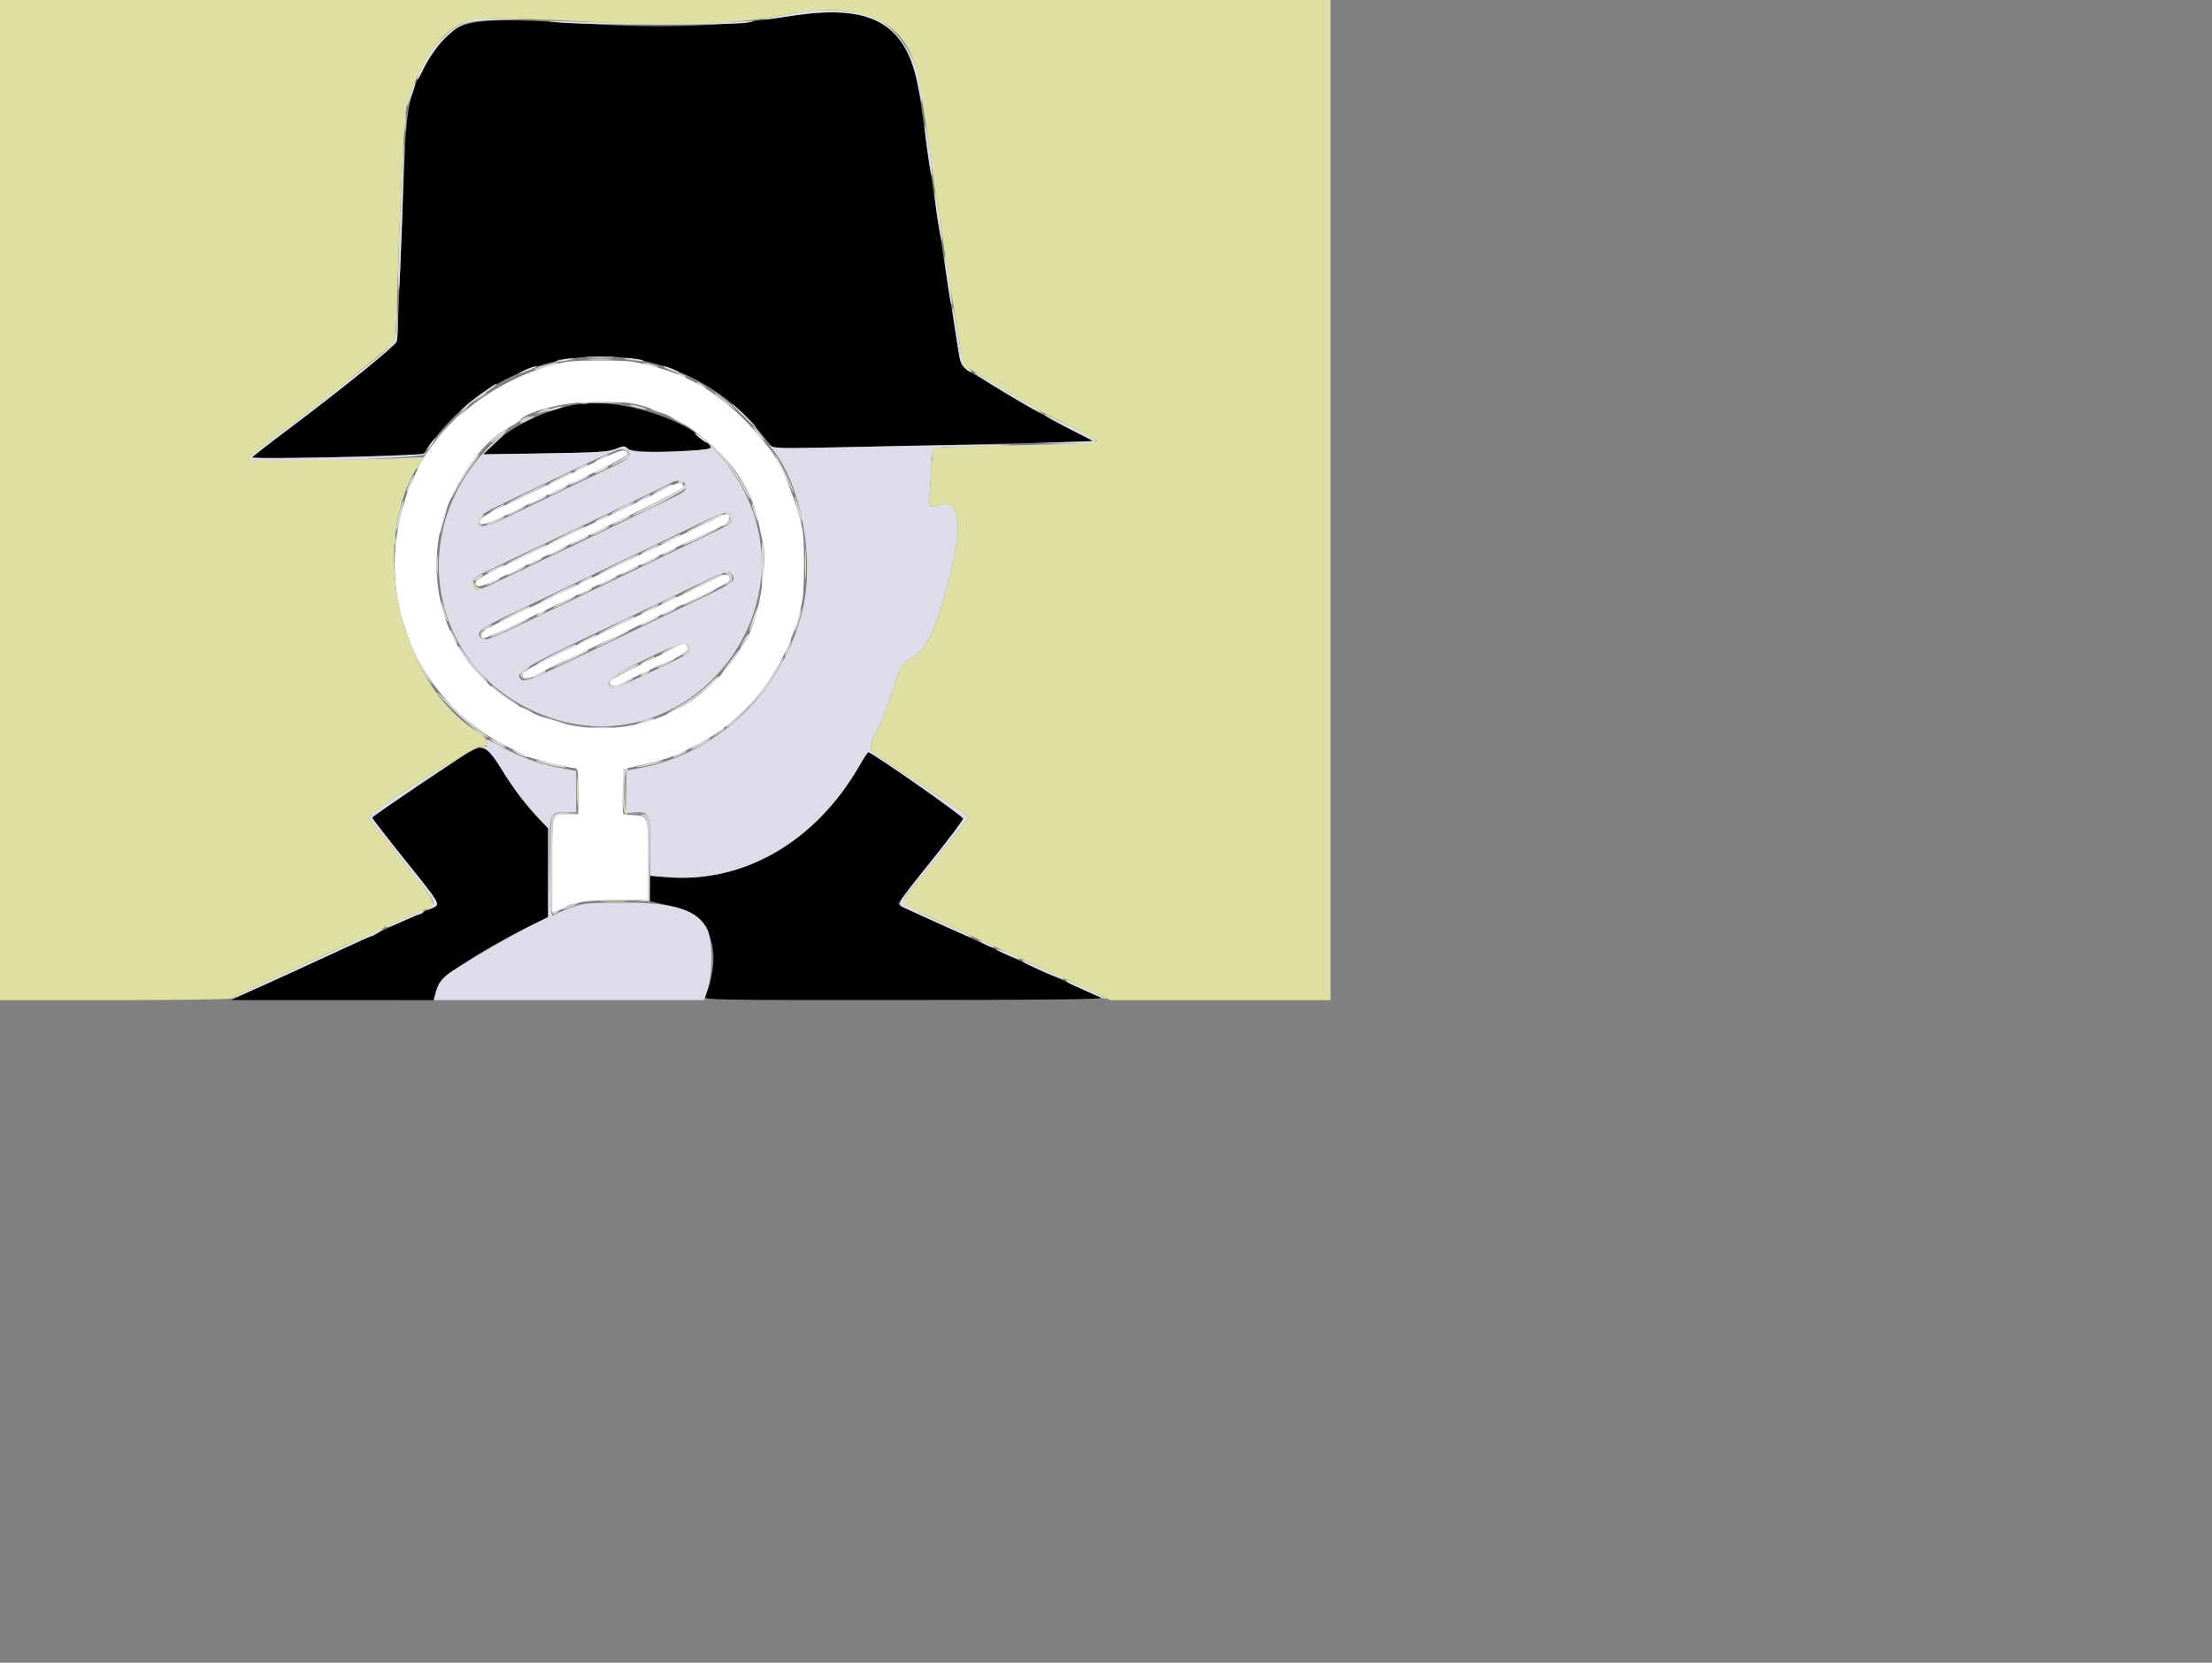 <svg id="svg" version="1.1" width="665" height="500" xmlns="http://www.w3.org/2000/svg" xmlns:xlink="http://www.w3.org/1999/xlink" style="display: block;"><rect width="100%" height="100%" fill="#808080" stroke="none"/><g id="svgg"><path id="path0" d="M235.188 5.129 C 218.667 7.865,199.229 8.556,177.143 7.190 C 140.548 4.927,137.288 5.510,130.377 15.556 C 123.543 25.488,122.243 30.439,121.542 49.195 C 119.877 93.792,119.539 101.456,119.183 102.671 C 118.777 104.055,103.934 116.096,86.048 129.550 L 75.555 137.444 78.229 137.651 C 79.699 137.764,91.242 137.665,103.879 137.431 L 126.856 137.003 129.983 132.797 C 154.601 99.691,203.243 98.454,228.784 130.285 L 232.481 134.893 250.526 134.528 C 295.905 133.608,328.131 132.821,328.325 132.628 C 328.441 132.511,325.825 131.061,322.511 129.405 C 315.386 125.844,308.872 122.193,299.941 116.755 C 296.353 114.570,292.509 112.268,291.400 111.639 C 290.290 111.011,289.214 110.063,289.007 109.534 C 288.323 107.779,281.166 62.111,278.175 40.410 C 276.048 24.984,275.167 20.808,273.117 16.426 C 267.642 4.726,256.913 1.530,235.188 5.129 M174.436 121.464 C 164.286 122.920,152.966 128.414,147.068 134.748 L 145.263 136.685 163.910 136.365 C 179.748 136.094,182.942 135.888,185.114 134.999 C 187.495 134.024,187.749 134.021,188.771 134.946 C 190.432 136.449,214.724 135.934,213.666 134.418 C 208.278 126.697,186.982 119.665,174.436 121.464 M127.589 234.954 C 118.949 240.713,111.880 245.624,111.881 245.870 C 111.881 246.115,116.337 251.865,121.782 258.647 C 133.124 272.771,132.700 271.834,128.571 273.674 C 120.155 277.425,118.462 278.194,113.985 280.302 C 111.338 281.549,107.955 283.120,106.466 283.794 C 104.977 284.468,96.045 288.555,86.617 292.875 L 69.474 300.730 99.922 300.741 L 130.370 300.752 131.135 298.019 C 132.288 293.902,143.305 286.321,160.132 278.067 L 164.776 275.789 164.794 262.449 L 164.812 249.108 162.623 246.810 C 158.072 242.032,154.542 237.428,150.956 231.593 C 148.919 228.277,147.208 225.564,147.156 225.564 C 147.103 225.564,146.213 225.321,145.179 225.025 C 143.408 224.517,142.379 225.097,127.589 234.954 M258.379 230.226 C 245.296 253.036,223.817 265.540,200.752 263.772 L 195.489 263.368 195.489 267.181 L 195.489 270.994 201.036 272.319 C 213.637 275.329,217.628 285.285,212.011 299.699 C 211.622 300.698,214.710 300.750,271.966 300.711 C 317.792 300.680,331.969 300.505,330.827 299.982 C 330.000 299.603,326.552 297.998,323.165 296.414 C 319.777 294.830,316.890 293.534,316.747 293.534 C 316.605 293.534,313.963 292.345,310.876 290.893 C 300.254 285.895,295.613 283.753,285.714 279.279 C 270.718 272.502,270.126 272.215,270.100 271.726 C 270.086 271.475,274.442 265.824,279.779 259.167 C 285.116 252.510,289.514 246.660,289.553 246.167 C 289.611 245.442,262.301 226.321,261.030 226.197 C 260.853 226.180,259.659 227.992,258.379 230.226 " stroke="none" fill="#000000" fill-rule="evenodd"></path><path id="path1" d="M177.293 108.113 C 179.030 108.234,181.872 108.234,183.609 108.113 C 185.346 107.991,183.925 107.892,180.451 107.892 C 176.977 107.892,175.556 107.991,177.293 108.113 M164.009 109.779 C 162.410 110.218,160.921 110.769,160.701 111.003 C 160.481 111.236,160.842 111.275,161.504 111.088 C 162.165 110.901,163.857 110.451,165.263 110.088 C 166.669 109.725,167.820 109.302,167.820 109.150 C 167.820 108.777,167.406 108.845,164.009 109.779 M193.684 109.396 C 194.180 109.694,195.534 110.105,196.692 110.310 C 198.112 110.561,198.406 110.515,197.594 110.168 C 195.734 109.371,192.616 108.756,193.684 109.396 M204.175 112.812 C 205.468 113.778,206.569 113.979,206.060 113.155 C 205.880 112.864,205.120 112.472,204.370 112.283 C 203.056 111.952,203.049 111.970,204.175 112.812 M209.925 115.518 C 212.011 116.934,213.199 117.346,211.729 116.144 C 210.902 115.467,209.955 114.912,209.624 114.910 C 209.293 114.908,209.429 115.181,209.925 115.518 M144.060 119.451 L 142.256 121.002 144.211 119.708 C 145.286 118.996,146.165 118.297,146.165 118.155 C 146.165 117.704,145.911 117.861,144.060 119.451 M214.737 118.047 C 214.737 118.175,216.564 119.699,218.797 121.434 C 221.041 123.177,221.781 123.604,220.451 122.388 C 217.905 120.062,214.737 117.654,214.737 118.047 M172.504 120.794 C 171.937 121.019,175.539 121.203,180.509 121.203 C 185.479 121.203,188.920 121.027,188.156 120.812 C 186.303 120.290,173.809 120.276,172.504 120.794 M136.472 126.183 C 133.988 128.737,131.567 131.367,131.091 132.026 C 130.615 132.686,132.714 130.663,135.756 127.531 C 138.798 124.400,141.219 121.771,141.137 121.689 C 141.056 121.607,138.956 123.629,136.472 126.183 M162.406 123.655 L 160.902 124.561 162.406 124.163 C 164.589 123.584,166.019 122.742,164.812 122.746 C 164.316 122.748,163.233 123.157,162.406 123.655 M196.090 123.254 C 196.586 123.535,197.669 123.944,198.496 124.163 L 200.000 124.561 198.496 123.655 C 197.669 123.157,196.586 122.748,196.090 122.746 C 195.288 122.744,195.288 122.800,196.090 123.254 M156.992 126.015 C 156.165 126.488,155.759 126.875,156.090 126.875 C 156.421 126.875,157.368 126.488,158.195 126.015 C 159.023 125.542,159.429 125.155,159.098 125.155 C 158.767 125.155,157.820 125.542,156.992 126.015 M201.554 125.309 C 202.697 126.205,206.316 128.143,206.316 127.860 C 206.316 127.407,202.595 125.118,201.855 125.115 C 201.551 125.114,201.416 125.201,201.554 125.309 M208.421 129.412 C 214.665 134.191,219.977 140.363,223.548 146.988 C 224.642 149.017,225.543 150.428,225.550 150.125 C 225.601 148.093,218.583 137.777,214.747 134.244 C 212.271 131.964,208.486 128.940,207.519 128.470 C 207.023 128.228,207.429 128.653,208.421 129.412 M227.299 129.828 C 227.968 130.767,228.996 131.917,229.584 132.384 C 230.173 132.851,229.756 132.083,228.660 130.677 C 226.427 127.814,225.416 127.183,227.299 129.828 M149.884 130.655 C 148.500 131.718,147.368 132.814,147.368 133.091 C 147.368 133.367,148.586 132.576,150.075 131.331 C 152.591 129.228,153.079 128.722,152.591 128.722 C 152.485 128.722,151.267 129.592,149.884 130.655 M127.542 137.179 C 126.136 139.184,125.107 140.946,125.256 141.095 C 125.405 141.244,126.445 139.942,127.566 138.202 C 128.688 136.462,129.827 134.699,130.096 134.286 C 130.366 133.872,130.477 133.534,130.343 133.534 C 130.209 133.534,128.948 135.174,127.542 137.179 M187.167 135.142 C 189.336 135.716,188.861 137.125,185.996 138.617 C 184.435 139.430,183.374 140.107,183.639 140.122 C 184.210 140.156,187.657 138.445,188.709 137.606 C 189.712 136.806,188.581 134.713,187.197 134.807 C 186.261 134.870,186.258 134.901,187.167 135.142 M235.358 142.052 C 237.084 145.578,238.587 148.375,238.698 148.266 C 238.995 147.974,234.294 138.252,233.175 136.842 C 232.650 136.180,233.633 138.525,235.358 142.052 M143.439 137.002 C 141.722 138.223,135.817 147.675,135.084 150.376 C 134.859 151.203,135.735 149.923,137.030 147.532 C 138.325 145.140,140.513 141.689,141.892 139.863 C 144.404 136.536,144.598 136.178,143.439 137.002 M180.451 137.744 C 179.293 138.378,178.562 138.908,178.827 138.922 C 179.464 138.956,182.857 137.191,182.857 136.827 C 182.857 136.433,182.822 136.446,180.451 137.744 M174.286 140.494 C 173.376 140.988,172.632 141.504,172.632 141.642 C 172.632 142.074,176.226 140.661,176.578 140.091 C 177.061 139.309,176.187 139.463,174.286 140.494 M180.510 141.085 C 179.385 141.574,178.616 142.124,178.800 142.309 C 179.147 142.656,182.857 140.943,182.857 140.436 C 182.857 140.063,182.885 140.055,180.510 141.085 M167.820 143.759 C 166.000 144.721,164.707 145.520,164.946 145.536 C 165.509 145.572,172.030 142.488,172.030 142.185 C 172.030 141.693,171.004 142.077,167.820 143.759 M123.008 145.356 C 122.503 146.564,122.221 147.684,122.381 147.845 C 122.634 148.098,123.063 147.175,124.209 143.910 C 124.820 142.172,123.851 143.337,123.008 145.356 M173.684 144.402 C 172.444 145.057,171.429 145.727,171.429 145.891 C 171.429 146.159,176.180 143.939,176.792 143.385 C 177.484 142.758,175.677 143.350,173.684 144.402 M203.910 144.962 C 203.910 145.293,204.248 145.496,204.662 145.414 C 207.856 144.775,204.329 147.605,198.059 150.713 C 190.940 154.242,188.147 155.891,191.360 154.670 C 195.605 153.056,206.316 147.263,206.316 146.581 C 206.316 145.719,205.139 144.361,204.391 144.361 C 204.126 144.361,203.910 144.632,203.910 144.962 M157.844 148.529 C 154.564 150.160,152.043 151.513,152.243 151.537 C 152.808 151.602,164.211 146.194,164.211 145.860 C 164.211 145.376,164.054 145.442,157.844 148.529 M198.496 147.068 C 197.008 147.865,195.970 148.529,196.191 148.544 C 196.859 148.590,202.105 146.232,202.105 145.886 C 202.105 145.312,201.255 145.591,198.496 147.068 M167.279 147.392 C 165.824 148.053,164.782 148.742,164.964 148.924 C 165.147 149.107,166.608 148.573,168.212 147.739 C 171.688 145.930,171.035 145.688,167.279 147.392 M193.083 149.774 C 191.925 150.408,191.194 150.938,191.458 150.952 C 192.096 150.986,195.489 149.222,195.489 148.857 C 195.489 148.463,195.454 148.476,193.083 149.774 M161.053 150.417 C 159.812 151.072,158.797 151.742,158.797 151.906 C 158.797 152.174,163.548 149.954,164.160 149.400 C 164.853 148.773,163.046 149.365,161.053 150.417 M238.839 149.294 C 238.763 150.053,240.573 156.564,240.963 156.933 C 241.172 157.131,241.142 156.356,240.896 155.210 C 240.408 152.931,238.907 148.617,238.839 149.294 M120.436 152.628 C 119.569 155.600,118.849 159.780,119.271 159.396 C 119.709 158.997,121.592 150.865,121.311 150.584 C 121.192 150.465,120.798 151.385,120.436 152.628 M186.466 152.782 C 184.647 153.743,183.338 154.542,183.559 154.558 C 184.096 154.596,188.939 152.415,190.075 151.624 C 191.864 150.378,189.705 151.071,186.466 152.782 M226.602 153.878 C 227.146 155.579,227.703 156.858,227.840 156.721 C 228.165 156.397,226.773 152.044,226.117 151.333 C 225.840 151.032,226.058 152.178,226.602 153.878 M149.173 152.782 C 148.015 153.416,147.284 153.946,147.549 153.960 C 148.186 153.993,151.579 152.229,151.579 151.864 C 151.579 151.471,151.544 151.484,149.173 152.782 M133.324 154.999 C 132.810 156.591,132.240 158.977,132.057 160.301 C 131.874 161.624,132.377 160.406,133.175 157.594 C 134.744 152.067,134.846 150.278,133.324 154.999 M154.714 153.491 C 153.296 154.179,152.254 154.861,152.400 155.006 C 152.545 155.152,153.976 154.588,155.580 153.754 C 159.083 151.931,158.374 151.716,154.714 153.491 M218.674 154.833 C 219.817 155.669,219.817 155.700,218.639 157.026 L 217.444 158.371 218.797 157.660 C 220.358 156.841,220.595 154.886,219.199 154.350 C 217.638 153.751,217.442 153.932,218.674 154.833 M144.511 154.985 C 143.617 155.346,143.508 157.367,144.354 157.890 C 144.696 158.102,144.795 157.858,144.587 157.317 C 144.389 156.799,144.560 155.973,144.969 155.481 C 145.751 154.538,145.715 154.499,144.511 154.985 M180.451 155.789 C 179.293 156.423,178.562 156.953,178.827 156.967 C 179.464 157.001,182.857 155.237,182.857 154.872 C 182.857 154.478,182.822 154.492,180.451 155.789 M211.128 157.293 C 208.316 158.749,206.209 159.953,206.447 159.970 C 206.910 160.002,216.560 155.370,217.050 154.880 C 217.898 154.032,215.693 154.930,211.128 157.293 M148.722 156.409 C 147.316 157.034,146.165 157.677,146.165 157.839 C 146.165 158.232,150.521 156.428,151.248 155.734 C 152.017 154.999,151.709 155.081,148.722 156.409 M186.316 156.432 C 185.075 157.087,184.060 157.757,184.060 157.921 C 184.060 158.189,188.811 155.969,189.424 155.415 C 190.116 154.788,188.309 155.380,186.316 156.432 M169.624 160.902 C 166.812 162.358,164.694 163.562,164.918 163.579 C 165.379 163.613,175.034 159.001,175.522 158.513 C 176.394 157.641,174.237 158.515,169.624 160.902 M179.910 159.422 C 178.455 160.083,177.414 160.772,177.596 160.954 C 177.778 161.137,179.240 160.603,180.843 159.769 C 184.319 157.960,183.667 157.718,179.910 159.422 M210.609 160.988 C 207.512 162.466,205.116 163.812,205.283 163.980 C 205.451 164.148,208.256 162.929,211.516 161.271 C 218.856 157.539,218.241 157.347,210.609 160.988 M118.648 162.707 C 118.655 164.030,118.778 164.501,118.922 163.752 C 119.066 163.004,119.060 161.921,118.910 161.346 C 118.759 160.771,118.641 161.383,118.648 162.707 M201.203 162.066 C 199.549 162.862,198.376 163.535,198.597 163.562 C 199.231 163.637,204.511 161.282,204.511 160.924 C 204.511 160.469,204.533 160.462,201.203 162.066 M173.684 162.447 C 172.444 163.102,171.429 163.772,171.429 163.936 C 171.429 164.204,176.180 161.984,176.792 161.430 C 177.484 160.803,175.677 161.395,173.684 162.447 M228.872 169.990 C 228.872 174.463,229.048 177.497,229.263 176.731 C 229.785 174.874,229.798 164.182,229.281 162.883 C 229.056 162.318,228.872 165.517,228.872 169.990 M242.036 169.624 C 242.036 173.759,242.132 175.451,242.250 173.383 C 242.367 171.316,242.367 167.932,242.250 165.865 C 242.132 163.797,242.036 165.489,242.036 169.624 M157.844 166.574 C 154.564 168.205,152.043 169.559,152.243 169.582 C 152.808 169.648,164.211 164.239,164.211 163.905 C 164.211 163.421,164.054 163.487,157.844 166.574 M194.887 165.113 C 193.398 165.910,192.394 166.574,192.656 166.589 C 193.294 166.626,197.895 164.262,197.895 163.898 C 197.895 163.499,197.920 163.489,194.887 165.113 M167.281 165.469 C 165.827 166.114,164.785 166.790,164.966 166.971 C 165.148 167.153,166.608 166.618,168.212 165.784 C 171.654 163.993,171.060 163.792,167.281 165.469 M200.752 165.758 C 198.420 167.023,198.684 167.459,201.053 166.255 C 203.320 165.102,203.721 164.803,202.957 164.836 C 202.654 164.849,201.662 165.264,200.752 165.758 M131.334 169.925 C 131.336 172.571,131.442 173.579,131.569 172.165 C 131.696 170.750,131.694 168.584,131.565 167.353 C 131.436 166.121,131.332 167.278,131.334 169.925 M185.513 169.582 C 182.233 171.213,179.744 172.566,179.983 172.589 C 180.600 172.649,191.880 167.265,191.880 166.910 C 191.880 166.429,191.718 166.497,185.513 169.582 M194.950 168.476 C 193.496 169.121,192.454 169.798,192.635 169.979 C 192.817 170.160,194.277 169.626,195.881 168.791 C 199.323 167.000,198.730 166.799,194.950 168.476 M118.034 169.624 C 118.034 170.782,118.158 171.256,118.309 170.677 C 118.461 170.098,118.461 169.150,118.309 168.571 C 118.158 167.992,118.034 168.466,118.034 169.624 M160.451 168.765 C 158.119 170.030,158.383 170.467,160.752 169.262 C 163.019 168.109,163.421 167.810,162.657 167.844 C 162.353 167.857,161.361 168.272,160.451 168.765 M148.722 170.845 C 147.316 171.470,146.165 172.131,146.165 172.314 C 146.165 172.747,150.502 170.938,151.248 170.194 C 152.008 169.437,151.732 169.508,148.722 170.845 M154.683 171.526 C 153.247 172.185,152.206 172.857,152.368 173.020 C 152.531 173.183,153.976 172.633,155.580 171.799 C 159.035 170.001,158.414 169.812,154.683 171.526 M188.722 171.470 C 187.481 172.124,186.466 172.795,186.466 172.959 C 186.466 173.227,191.217 171.007,191.830 170.452 C 192.522 169.826,190.715 170.417,188.722 171.470 M218.496 172.680 C 219.075 173.017,219.549 173.588,219.549 173.949 C 219.549 174.309,219.075 174.987,218.496 175.456 C 217.546 176.224,217.576 176.243,218.797 175.651 C 220.356 174.895,220.599 172.932,219.199 172.395 C 217.731 171.832,217.324 171.997,218.496 172.680 M143.424 173.485 C 142.783 173.954,142.392 174.472,142.557 174.636 C 142.722 174.800,143.496 174.416,144.277 173.783 C 145.911 172.459,145.178 172.202,143.424 173.485 M210.526 175.639 C 207.383 177.260,205.006 178.599,205.242 178.616 C 205.699 178.648,216.568 173.407,217.056 172.919 C 217.918 172.057,215.606 173.020,210.526 175.639 M175.338 174.477 C 174.346 175.113,173.750 175.634,174.015 175.636 C 174.677 175.640,178.045 173.871,178.045 173.518 C 178.045 172.996,177.162 173.309,175.338 174.477 M182.318 174.491 C 180.864 175.136,179.823 175.813,180.004 175.994 C 180.185 176.175,181.646 175.641,183.249 174.806 C 186.692 173.015,186.098 172.814,182.318 174.491 M148.120 174.731 C 147.045 175.199,146.165 175.724,146.165 175.898 C 146.165 176.270,149.212 175.032,150.045 174.322 C 150.835 173.649,150.397 173.742,148.120 174.731 M167.218 178.346 C 164.406 179.801,162.311 181.006,162.563 181.022 C 163.027 181.053,172.674 176.399,173.166 175.907 C 173.989 175.084,171.732 176.009,167.218 178.346 M175.489 177.788 C 174.579 178.281,173.835 178.806,173.835 178.954 C 173.835 179.289,176.941 177.989,177.714 177.329 C 178.657 176.526,177.300 176.805,175.489 177.788 M210.001 179.326 C 207.231 180.635,205.093 181.835,205.251 181.992 C 205.408 182.150,207.945 181.070,210.889 179.594 C 217.503 176.275,216.864 176.082,210.001 179.326 M169.023 181.053 C 167.203 182.014,165.985 182.800,166.316 182.800 C 166.647 182.800,168.406 182.014,170.226 181.053 C 172.045 180.091,173.263 179.305,172.932 179.305 C 172.602 179.305,170.842 180.091,169.023 181.053 M200.301 180.451 C 199.143 181.085,198.407 181.615,198.666 181.629 C 199.409 181.669,203.308 179.947,203.308 179.580 C 203.308 179.016,202.489 179.253,200.301 180.451 M119.442 181.955 C 119.892 185.231,121.019 189.310,121.270 188.571 C 121.383 188.241,120.943 186.075,120.293 183.759 C 119.585 181.235,119.244 180.512,119.442 181.955 M132.669 181.943 C 132.872 183.259,133.410 185.019,133.864 185.852 C 134.996 187.933,134.922 187.372,133.509 183.158 C 132.534 180.251,132.371 180.014,132.669 181.943 M194.887 183.158 C 193.398 183.955,192.394 184.620,192.656 184.634 C 193.294 184.671,197.895 182.307,197.895 181.943 C 197.895 181.544,197.920 181.534,194.887 183.158 M153.985 184.662 C 151.504 185.952,149.639 187.022,149.840 187.038 C 150.414 187.084,159.398 182.855,159.398 182.538 C 159.398 181.972,158.410 182.360,153.985 184.662 M226.355 186.004 C 225.633 188.066,225.133 189.845,225.244 189.956 C 225.549 190.261,228.041 183.372,227.842 182.774 C 227.747 182.488,227.078 183.942,226.355 186.004 M200.752 183.803 C 198.420 185.068,198.684 185.505,201.053 184.300 C 203.320 183.147,203.721 182.848,202.957 182.881 C 202.654 182.894,201.662 183.309,200.752 183.803 M239.719 186.185 C 239.173 188.065,238.838 189.715,238.975 189.852 C 239.112 189.989,239.663 188.555,240.201 186.667 C 240.738 184.778,241.073 183.128,240.945 183.000 C 240.817 182.872,240.266 184.306,239.719 186.185 M162.070 184.342 C 161.428 184.827,161.189 185.234,161.539 185.244 C 161.889 185.255,162.702 184.866,163.344 184.380 C 163.986 183.894,164.225 183.488,163.874 183.478 C 163.524 183.467,162.712 183.856,162.070 184.342 M184.662 187.970 C 181.850 189.425,179.714 190.630,179.917 190.646 C 180.476 190.692,190.677 185.846,190.677 185.535 C 190.677 184.974,189.638 185.394,184.662 187.970 M194.984 186.563 C 193.548 187.222,192.506 187.895,192.669 188.058 C 192.832 188.220,194.277 187.671,195.881 186.836 C 199.336 185.039,198.715 184.850,194.984 186.563 M152.932 188.599 C 147.045 191.387,145.165 192.843,150.526 190.462 C 154.849 188.543,159.830 185.916,159.098 185.942 C 158.767 185.954,155.992 187.150,152.932 188.599 M145.978 188.634 C 144.065 189.671,143.897 192.100,145.726 192.263 C 146.472 192.330,146.517 192.274,145.876 192.075 C 144.944 191.786,144.564 189.474,145.449 189.474 C 145.717 189.474,146.461 189.076,147.103 188.591 C 148.608 187.453,148.123 187.471,145.978 188.634 M121.812 190.827 C 122.584 193.513,127.541 203.048,129.081 204.812 C 130.295 206.202,130.440 206.271,129.711 205.113 C 127.386 201.416,123.995 194.945,123.014 192.331 C 121.915 189.403,121.114 188.401,121.812 190.827 M135.338 189.704 C 135.338 190.350,137.128 193.684,137.475 193.684 C 137.640 193.684,137.328 192.805,136.781 191.729 C 135.665 189.534,135.338 189.076,135.338 189.704 M183.459 192.180 C 180.647 193.636,178.617 194.827,178.947 194.827 C 179.278 194.827,181.850 193.636,184.662 192.180 C 187.474 190.725,189.504 189.534,189.173 189.534 C 188.842 189.534,186.271 190.725,183.459 192.180 M176.241 192.180 C 174.752 192.978,173.748 193.642,174.009 193.657 C 174.648 193.694,179.248 191.330,179.248 190.965 C 179.248 190.567,179.273 190.557,176.241 192.180 M223.545 192.632 L 222.469 194.586 223.716 193.166 C 224.793 191.940,225.338 190.677,224.791 190.677 C 224.697 190.677,224.136 191.556,223.545 192.632 M236.692 194.679 C 236.187 195.888,235.913 197.015,236.082 197.185 C 236.252 197.355,236.391 197.346,236.391 197.166 C 236.391 196.986,236.801 195.858,237.301 194.660 C 237.802 193.462,238.076 192.481,237.911 192.481 C 237.745 192.481,237.197 193.470,236.692 194.679 M201.504 194.887 C 197.337 197.088,198.061 197.237,202.459 195.083 C 206.268 193.218,208.089 193.778,205.971 196.164 C 204.815 197.465,204.815 197.467,206.165 196.758 C 207.726 195.939,207.964 193.984,206.567 193.448 C 205.225 192.933,205.178 192.946,201.504 194.887 M166.617 196.692 C 163.474 198.312,161.086 199.652,161.312 199.669 C 161.865 199.710,173.233 194.236,173.233 193.928 C 173.233 193.392,172.095 193.867,166.617 196.692 M138.589 195.940 C 139.803 198.235,146.234 205.846,146.628 205.453 C 146.804 205.276,145.729 203.827,144.239 202.234 C 142.748 200.640,140.776 198.200,139.857 196.811 C 137.956 193.939,137.286 193.479,138.589 195.940 M219.425 198.868 C 217.868 200.979,216.785 202.699,217.019 202.689 C 217.545 202.668,222.785 195.509,222.478 195.230 C 222.356 195.120,220.982 196.756,219.425 198.868 M170.827 198.195 C 168.015 199.651,165.897 200.855,166.121 200.872 C 166.582 200.906,176.237 196.294,176.725 195.807 C 177.597 194.934,175.440 195.808,170.827 198.195 M194.286 198.496 C 193.128 199.130,192.397 199.660,192.661 199.674 C 193.299 199.707,196.692 197.943,196.692 197.579 C 196.692 197.185,196.657 197.198,194.286 198.496 M199.699 199.398 C 198.211 200.196,197.263 200.848,197.594 200.848 C 197.925 200.848,199.414 200.196,200.902 199.398 C 202.391 198.601,203.338 197.949,203.008 197.949 C 202.677 197.949,201.188 198.601,199.699 199.398 M233.638 200.752 C 230.135 206.765,223.553 214.512,219.585 217.290 C 218.778 217.856,218.266 218.466,218.447 218.647 C 218.961 219.161,227.555 210.601,230.224 206.917 C 232.874 203.260,236.073 197.895,235.603 197.895 C 235.438 197.895,234.553 199.180,233.638 200.752 M186.917 201.842 C 182.822 203.944,182.559 204.238,183.222 205.966 C 183.723 207.270,185.081 207.121,188.271 205.414 C 191.640 203.609,191.009 203.465,187.325 205.196 C 185.411 206.096,184.398 206.293,183.955 205.850 C 182.957 204.852,183.897 203.962,188.032 201.987 C 191.605 200.280,192.544 199.656,191.429 199.729 C 191.180 199.745,189.150 200.696,186.917 201.842 M157.343 201.092 C 155.814 202.210,156.342 204.187,158.202 204.309 C 159.530 204.396,159.546 204.375,158.346 204.117 C 157.602 203.957,156.992 203.472,156.992 203.039 C 156.992 202.606,157.602 201.827,158.346 201.308 C 159.090 200.789,159.413 200.350,159.062 200.332 C 158.712 200.315,157.938 200.657,157.343 201.092 M161.654 202.449 C 160.744 202.943,160.000 203.459,160.000 203.597 C 160.000 204.029,163.594 202.616,163.946 202.046 C 164.430 201.264,163.555 201.418,161.654 202.449 M193.348 202.387 C 192.706 202.873,192.467 203.279,192.817 203.289 C 193.168 203.300,193.980 202.911,194.622 202.425 C 195.264 201.939,195.503 201.533,195.153 201.523 C 194.802 201.512,193.990 201.901,193.348 202.387 M212.410 206.366 C 210.634 208.022,207.120 210.583,204.603 212.057 C 202.085 213.531,200.257 214.737,200.541 214.737 C 202.410 214.737,215.940 205.118,215.940 203.790 C 215.940 203.079,215.912 203.100,212.410 206.366 M147.927 206.619 C 148.814 208.032,155.789 212.907,155.789 212.115 C 155.789 211.957,154.789 211.209,153.566 210.453 C 152.343 209.698,150.405 208.256,149.258 207.249 C 147.938 206.090,147.450 205.859,147.927 206.619 M131.605 208.548 C 133.362 211.015,142.520 219.547,144.903 220.936 C 147.714 222.575,147.139 221.602,144.211 219.764 C 142.805 218.881,139.091 215.573,135.959 212.412 C 132.827 209.251,130.868 207.512,131.605 208.548 M156.391 212.626 C 156.391 213.037,160.074 214.863,160.349 214.588 C 160.480 214.458,159.642 213.901,158.489 213.351 C 157.335 212.800,156.391 212.474,156.391 212.626 M163.929 216.214 C 164.932 216.668,166.826 217.201,168.139 217.399 L 170.526 217.760 168.009 216.925 C 166.625 216.466,164.730 215.932,163.799 215.739 L 162.105 215.388 163.929 216.214 M193.083 216.883 L 190.977 217.734 193.083 217.369 C 195.469 216.956,197.673 215.956,196.090 216.004 C 195.594 216.019,194.241 216.414,193.083 216.883 M178.214 218.789 C 179.795 218.913,182.231 218.912,183.627 218.785 C 185.023 218.659,183.729 218.558,180.752 218.559 C 177.774 218.561,176.632 218.664,178.214 218.789 M215.639 220.504 L 213.835 222.054 215.789 220.761 C 216.865 220.049,217.744 219.350,217.744 219.207 C 217.744 218.757,217.490 218.914,215.639 220.504 M147.368 222.194 C 147.368 222.701,151.645 225.097,151.970 224.772 C 152.150 224.592,151.188 223.879,149.833 223.188 C 148.477 222.496,147.368 222.049,147.368 222.194 M210.317 223.528 C 208.713 224.363,207.542 225.186,207.714 225.358 C 208.021 225.665,213.534 222.673,213.534 222.198 C 213.534 221.854,213.542 221.850,210.317 223.528 M155.997 226.837 C 157.268 227.508,158.448 227.918,158.618 227.748 C 158.912 227.454,154.857 225.535,154.062 225.590 C 153.854 225.605,154.725 226.166,155.997 226.837 M203.990 226.546 C 202.877 227.031,202.107 227.570,202.279 227.743 C 202.452 227.916,203.634 227.508,204.906 226.837 C 207.572 225.430,206.979 225.242,203.990 226.546 M161.203 228.742 C 161.203 229.192,169.631 231.171,169.995 230.807 C 170.167 230.635,168.874 230.186,167.120 229.810 C 165.366 229.433,163.317 228.972,162.567 228.783 C 161.817 228.595,161.203 228.577,161.203 228.742 M193.985 229.825 C 191.268 230.547,190.628 230.847,192.180 230.671 C 194.699 230.386,200.663 228.685,199.098 228.698 C 198.602 228.702,196.301 229.209,193.985 229.825 M187.469 231.378 C 186.458 232.389,187.042 244.673,188.120 245.084 C 188.964 245.405,189.024 245.335,188.421 244.727 C 187.410 243.709,187.385 232.706,188.391 231.699 C 188.823 231.267,188.863 230.977,188.491 230.977 C 188.149 230.977,187.689 231.158,187.469 231.378 M166.359 245.156 C 165.552 245.962,165.414 248.211,165.414 260.494 C 165.414 275.396,165.496 275.864,167.820 274.237 C 168.526 273.743,168.428 273.688,167.368 273.986 L 166.015 274.367 166.015 260.265 C 166.015 244.316,165.802 245.004,170.845 244.659 L 174.135 244.433 170.720 244.322 C 168.300 244.243,167.028 244.486,166.359 245.156 M193.083 245.250 C 194.739 245.881,194.869 246.854,194.878 258.759 L 194.887 270.600 192.932 270.867 L 190.977 271.134 193.083 271.056 L 195.188 270.977 195.351 258.724 C 195.518 246.152,195.298 244.756,193.159 244.860 C 192.338 244.899,192.326 244.962,193.083 245.250 M172.632 271.713 C 172.135 271.900,171.083 272.292,170.293 272.584 C 169.502 272.877,168.989 273.250,169.152 273.413 C 169.315 273.576,170.639 273.181,172.093 272.536 C 174.471 271.481,174.871 270.870,172.632 271.713 " stroke="none" fill="#d6d6d6" fill-rule="evenodd"></path><path id="path2" d="M169.925 108.892 C 150.030 112.786,130.646 127.738,124.177 144.180 C 123.683 145.438,123.018 146.930,122.700 147.497 C 122.382 148.064,121.386 151.447,120.487 155.016 C 113.489 182.768,127.115 212.151,152.782 224.661 C 155.263 225.870,157.753 227.103,158.315 227.400 C 159.618 228.090,171.246 230.977,172.721 230.977 C 173.740 230.977,173.835 231.564,173.835 237.895 L 173.835 244.812 170.647 244.812 C 165.890 244.812,166.015 244.392,166.015 260.311 L 166.015 274.367 167.368 273.952 C 168.113 273.724,168.992 273.338,169.323 273.094 C 171.663 271.373,176.283 270.677,185.370 270.677 L 194.887 270.677 194.878 258.797 C 194.868 245.300,194.893 245.386,190.914 245.144 C 189.295 245.045,187.758 244.930,187.499 244.888 C 187.240 244.846,187.105 241.776,187.198 238.065 L 187.368 231.318 194.055 229.751 C 200.900 228.146,202.313 227.616,209.624 223.910 C 225.475 215.875,237.778 198.958,241.228 180.451 C 241.889 176.904,241.896 162.174,241.237 159.098 C 239.463 150.811,234.995 139.671,231.746 135.432 C 219.727 119.755,207.995 112.164,190.677 108.859 C 187.354 108.225,173.218 108.247,169.925 108.892 M191.305 121.574 C 208.944 125.636,224.809 140.901,227.971 156.856 C 228.347 158.751,228.906 161.280,229.214 162.476 C 231.144 169.970,227.606 188.989,223.399 193.732 C 222.935 194.254,222.556 194.906,222.556 195.181 C 222.556 195.455,221.496 197.085,220.200 198.802 C 189.426 239.560,125.463 213.815,131.672 163.169 C 133.340 149.563,143.211 133.627,153.191 128.427 C 154.455 127.768,155.624 127.050,155.789 126.831 C 159.397 122.053,180.086 118.991,191.305 121.574 M177.744 139.527 C 173.113 141.806,165.805 145.342,161.504 147.384 C 157.203 149.427,151.706 152.038,149.287 153.187 C 146.869 154.337,144.735 155.681,144.546 156.175 C 143.717 158.335,145.550 158.060,151.601 155.115 C 159.621 151.210,167.486 147.415,179.385 141.707 C 186.612 138.241,188.762 136.953,188.493 136.254 C 187.923 134.767,186.601 135.170,177.744 139.527 M201.486 146.234 C 200.338 146.854,196.015 148.952,191.880 150.896 C 187.744 152.841,181.113 155.994,177.143 157.902 C 165.723 163.391,154.101 168.951,148.835 171.444 C 143.392 174.020,142.101 175.114,143.315 176.121 C 143.886 176.595,145.579 176.045,149.788 174.016 C 152.924 172.505,158.872 169.648,163.008 167.667 C 196.637 151.553,205.414 147.115,205.414 146.223 C 205.414 144.962,203.834 144.967,201.486 146.234 M215.940 155.501 C 215.113 155.986,210.917 158.043,206.617 160.071 C 202.316 162.100,194.872 165.652,190.075 167.966 C 176.022 174.743,168.626 178.292,160.301 182.254 C 145.307 189.389,144.962 189.580,144.962 190.759 C 144.962 192.609,143.864 193.023,162.707 184.066 C 166.015 182.493,172.511 179.377,177.143 177.141 C 181.774 174.905,188.271 171.786,191.579 170.210 C 194.887 168.634,201.857 165.286,207.067 162.770 C 212.277 160.254,216.769 158.195,217.049 158.195 C 217.951 158.195,219.680 155.886,219.272 155.226 C 218.738 154.362,217.740 154.445,215.940 155.501 M215.940 173.537 C 215.113 174.026,210.917 176.092,206.617 178.128 C 202.316 180.164,195.278 183.519,190.977 185.584 C 186.677 187.649,178.286 191.667,172.331 194.514 C 158.529 201.111,157.334 201.773,157.099 202.943 C 156.886 204.003,159.299 204.333,160.331 203.385 C 160.645 203.096,165.504 200.687,171.128 198.032 C 182.963 192.443,193.518 187.410,205.414 181.682 C 210.045 179.451,215.134 177.013,216.723 176.263 C 218.677 175.341,219.550 174.585,219.422 173.923 C 219.170 172.610,217.769 172.455,215.940 173.537 M203.308 194.576 C 202.481 195.049,197.835 197.332,192.982 199.649 C 188.130 201.966,183.972 204.167,183.742 204.540 C 182.997 205.746,184.479 206.610,186.003 205.858 C 188.996 204.381,200.746 198.886,203.016 197.903 C 205.728 196.727,207.214 195.252,206.633 194.312 C 206.110 193.466,205.111 193.545,203.308 194.576 " stroke="none" fill="#ffffff" fill-rule="evenodd"></path><path id="path3" d="M240.602 3.620 C 232.964 4.866,229.182 5.623,229.419 5.860 C 229.558 5.999,233.417 5.519,237.994 4.793 C 261.963 0.989,272.473 6.925,276.085 26.304 C 276.687 29.536,277.205 31.473,277.237 30.608 C 277.598 20.583,270.901 8.791,262.747 5.094 C 258.544 3.189,247.682 2.466,240.602 3.620 M139.702 6.599 C 134.442 8.987,128.639 15.437,126.023 21.805 C 124.689 25.052,125.524 24.586,127.102 21.203 C 128.967 17.206,131.807 13.245,134.650 10.676 C 139.081 6.674,140.143 6.350,150.075 5.978 L 159.098 5.640 150.677 5.540 C 143.506 5.455,141.877 5.612,139.702 6.599 M167.820 6.741 C 176.722 7.582,220.146 7.634,224.662 6.810 C 227.807 6.235,227.344 6.200,221.053 6.534 C 211.778 7.027,188.921 7.025,173.534 6.531 C 163.530 6.210,162.567 6.245,167.820 6.741 M123.367 27.951 C 122.673 29.806,122.124 31.652,122.147 32.053 C 122.170 32.454,122.857 31.055,123.672 28.944 C 124.488 26.833,125.037 24.987,124.892 24.842 C 124.747 24.697,124.061 26.096,123.367 27.951 M121.701 36.992 C 121.704 39.308,121.813 40.182,121.943 38.934 C 122.073 37.686,122.071 35.791,121.938 34.723 C 121.805 33.656,121.698 34.677,121.701 36.992 M277.962 37.724 C 277.870 39.545,279.707 52.544,280.111 52.926 C 280.289 53.095,280.243 51.338,280.007 49.023 C 279.473 43.774,278.053 35.928,277.962 37.724 M120.441 60.150 C 119.677 78.612,119.506 87.632,119.927 87.168 C 120.270 86.791,121.683 45.691,121.425 43.609 C 121.301 42.617,120.859 50.060,120.441 60.150 M281.194 61.053 C 281.863 66.699,283.149 73.826,283.233 72.349 C 283.330 70.630,281.488 58.140,281.078 57.744 C 280.907 57.579,280.959 59.068,281.194 61.053 M284.128 79.850 C 285.293 88.575,285.934 92.245,286.171 91.548 C 286.484 90.627,284.497 76.992,284.051 76.992 C 283.883 76.992,283.918 78.278,284.128 79.850 M119.225 95.723 C 119.070 103.535,119.926 102.439,104.636 114.410 C 103.492 115.306,99.616 118.346,96.022 121.166 C 92.428 123.986,86.134 128.773,82.037 131.804 C 74.624 137.286,73.905 138.001,75.338 138.456 C 78.091 139.330,126.559 137.754,127.462 136.760 C 128.193 135.956,128.206 135.863,127.519 136.371 C 126.599 137.049,75.789 138.256,75.789 137.599 C 75.789 137.424,80.459 133.765,86.165 129.469 C 103.209 116.638,118.766 104.063,119.268 102.710 C 119.527 102.013,119.652 98.715,119.545 95.383 L 119.351 89.323 119.225 95.723 M286.316 93.139 C 286.316 93.776,287.614 102.522,288.450 107.521 C 288.773 109.452,290.750 111.883,291.993 111.877 C 292.344 111.875,291.909 111.266,291.026 110.523 C 289.592 109.317,289.280 108.304,288.113 101.053 C 286.950 93.823,286.316 91.031,286.316 93.139 M176.992 107.512 C 178.895 107.632,182.008 107.632,183.910 107.512 C 185.812 107.393,184.256 107.295,180.451 107.295 C 176.647 107.295,175.090 107.393,176.992 107.512 M168.120 108.271 C 165.619 108.907,168.081 108.935,171.128 108.305 C 173.151 107.887,173.247 107.808,171.729 107.810 C 170.737 107.811,169.113 108.018,168.120 108.271 M187.719 107.888 C 187.857 108.009,189.459 108.262,191.278 108.450 C 193.414 108.671,194.053 108.615,193.083 108.291 C 191.592 107.794,187.237 107.467,187.719 107.888 M157.895 111.245 C 154.725 112.745,155.333 112.776,159.098 111.306 C 160.752 110.660,161.699 110.126,161.203 110.119 C 160.707 110.112,159.218 110.619,157.895 111.245 M200.640 110.925 C 203.676 112.247,205.603 112.570,203.008 111.321 C 201.684 110.685,200.195 110.155,199.699 110.143 C 199.203 110.132,199.627 110.484,200.640 110.925 M293.148 112.343 C 293.563 113.015,308.892 122.302,312.180 123.873 L 313.684 124.592 312.180 123.362 C 311.353 122.686,310.495 122.126,310.272 122.119 C 310.050 122.111,306.937 120.304,303.355 118.102 C 293.407 111.988,292.671 111.573,293.148 112.343 M144.606 118.423 C 142.321 120.037,139.774 122.128,138.947 123.068 C 137.872 124.291,138.167 124.145,139.981 122.558 C 141.376 121.337,144.015 119.344,145.846 118.129 C 148.826 116.150,149.608 115.489,148.967 115.489 C 148.853 115.489,146.891 116.809,144.606 118.423 M174.586 121.317 C 175.165 121.468,176.113 121.468,176.692 121.317 C 177.271 121.166,176.797 121.042,175.639 121.042 C 174.481 121.042,174.008 121.166,174.586 121.317 M189.774 122.024 C 190.436 122.314,191.925 122.722,193.083 122.932 C 194.528 123.195,194.811 123.149,193.985 122.788 C 193.323 122.498,191.835 122.090,190.677 121.880 C 189.231 121.618,188.949 121.663,189.774 122.024 M220.151 121.584 C 220.152 121.705,222.102 123.699,224.484 126.015 C 226.867 128.331,227.986 129.243,226.971 128.043 C 225.157 125.895,220.149 121.153,220.151 121.584 M166.099 122.795 C 164.988 123.115,164.195 123.494,164.338 123.636 C 164.481 123.779,165.796 123.520,167.261 123.060 C 170.252 122.121,169.241 121.891,166.099 122.795 M314.286 124.986 C 314.617 125.329,318.000 127.190,321.805 129.121 L 328.722 132.632 320.000 132.958 L 311.278 133.284 320.451 133.409 C 331.896 133.565,332.025 133.210,322.249 128.432 C 313.586 124.199,313.487 124.156,314.286 124.986 M158.045 126.058 C 155.713 127.324,155.977 127.760,158.346 126.555 C 160.613 125.402,161.015 125.103,160.251 125.137 C 159.947 125.150,158.955 125.565,158.045 126.058 M147.107 134.286 C 122.610 158.920,128.578 198.291,159.068 213.193 C 205.074 235.678,249.652 180.916,218.775 139.847 C 216.358 136.632,212.720 132.787,213.710 134.495 C 213.975 134.951,211.837 135.277,206.802 135.548 C 194.405 136.214,190.010 136.068,188.771 134.946 C 187.749 134.021,187.495 134.024,185.114 134.999 C 182.932 135.892,179.817 136.086,163.910 136.323 L 145.263 136.600 148.819 133.262 C 150.775 131.427,152.165 129.925,151.909 129.925 C 151.653 129.925,149.492 131.887,147.107 134.286 M208.932 130.380 C 209.167 130.760,210.212 131.679,211.255 132.421 C 212.297 133.163,212.957 133.459,212.722 133.079 C 212.487 132.698,211.442 131.780,210.400 131.038 C 209.357 130.295,208.697 130.000,208.932 130.380 M129.323 133.534 C 128.617 134.526,128.174 135.338,128.339 135.338 C 128.505 135.338,129.218 134.526,129.925 133.534 C 130.632 132.541,131.074 131.729,130.909 131.729 C 130.744 131.729,130.030 132.541,129.323 133.534 M231.931 134.755 C 240.689 145.124,245.009 167.403,241.322 183.187 C 235.656 207.448,216.048 226.570,192.331 230.963 L 188.271 231.715 188.271 237.963 L 188.271 244.211 190.934 244.211 C 195.250 244.211,195.489 244.761,195.489 254.726 L 195.489 263.351 200.534 263.771 C 223.525 265.686,245.276 253.072,258.379 230.226 C 259.659 227.992,260.853 226.180,261.030 226.197 C 262.301 226.321,289.611 245.442,289.553 246.167 C 289.514 246.660,285.116 252.510,279.779 259.167 C 268.699 272.987,269.270 271.789,272.957 273.478 C 287.986 280.363,291.949 282.086,292.191 281.844 C 292.346 281.689,290.614 280.729,288.342 279.711 C 268.640 270.879,269.782 272.185,275.651 265.204 C 278.043 262.359,280.677 259.136,281.504 258.040 C 282.331 256.945,284.866 253.737,287.138 250.912 L 291.269 245.774 289.781 244.541 C 288.962 243.863,286.697 242.308,284.748 241.085 C 279.832 238.002,265.316 228.271,263.308 226.713 C 261.179 225.060,261.203 224.808,264.048 218.849 C 265.365 216.091,267.463 210.628,268.710 206.708 C 270.851 199.980,271.100 199.519,273.175 198.455 C 278.414 195.768,281.342 189.824,285.449 173.534 C 289.815 156.217,288.495 149.408,281.302 152.143 C 279.718 152.745,278.939 151.561,279.387 149.235 C 279.497 148.660,279.766 145.235,279.985 141.623 C 280.470 133.587,278.939 134.508,292.213 134.268 C 298.398 134.156,303.729 133.943,304.060 133.794 C 304.663 133.523,284.990 133.798,251.005 134.535 C 236.030 134.860,232.647 134.783,231.757 134.099 C 230.956 133.484,231.001 133.653,231.931 134.755 M188.809 135.563 C 190.023 137.026,188.907 138.140,183.876 140.486 C 179.461 142.543,172.553 145.844,152.970 155.252 C 145.862 158.667,143.578 159.019,143.870 156.654 C 144.092 154.859,144.627 154.534,157.293 148.511 C 162.256 146.151,169.158 142.856,172.632 141.187 C 185.916 134.806,187.673 134.195,188.809 135.563 M206.194 146.194 C 206.357 147.600,205.813 147.993,199.577 150.967 C 195.840 152.750,187.001 157.000,179.936 160.412 C 172.871 163.825,167.018 166.617,166.928 166.617 C 166.839 166.617,161.721 169.053,155.555 172.030 C 143.325 177.935,143.626 177.830,142.580 176.570 C 141.405 175.154,142.402 173.625,145.433 172.194 C 146.994 171.458,152.602 168.788,157.895 166.262 C 163.188 163.736,169.684 160.644,172.331 159.392 C 185.780 153.030,200.168 146.086,201.504 145.313 C 203.845 143.958,205.980 144.359,206.194 146.194 M220.028 155.818 C 220.191 157.218,219.670 157.606,214.013 160.296 C 210.607 161.917,202.541 165.790,196.090 168.904 C 189.639 172.018,182.142 175.610,179.430 176.887 C 176.718 178.163,168.289 182.194,160.697 185.844 C 146.369 192.734,145.560 193.023,144.424 191.655 C 143.120 190.084,144.464 189.011,152.666 185.077 C 157.196 182.904,165.368 178.981,170.827 176.361 C 183.082 170.477,192.321 166.055,199.398 162.687 C 202.376 161.270,207.654 158.731,211.128 157.044 C 218.068 153.675,219.751 153.443,220.028 155.818 M220.087 172.856 C 221.362 174.392,220.121 175.425,212.757 178.954 C 208.718 180.889,200.406 184.886,194.286 187.836 C 188.165 190.786,181.128 194.157,178.647 195.328 C 176.165 196.499,170.537 199.167,166.139 201.256 C 158.273 204.992,156.829 205.317,156.135 203.508 C 155.489 201.826,160.153 199.284,187.842 186.231 C 194.108 183.276,205.125 178.016,211.729 174.823 C 217.884 171.849,219.028 171.580,220.087 172.856 M207.396 194.910 C 207.563 196.338,206.866 196.773,196.541 201.677 C 185.059 207.130,183.671 207.568,183.043 205.933 C 182.360 204.153,183.656 203.254,194.291 198.129 C 205.357 192.796,207.100 192.368,207.396 194.910 M146.301 223.397 C 146.551 224.704,146.433 224.783,144.896 224.342 C 143.379 223.907,119.721 238.477,111.984 244.611 L 110.585 245.720 120.556 258.171 C 131.166 271.421,131.200 271.477,129.272 272.509 C 127.500 273.457,128.238 273.879,130.148 273.009 C 132.476 271.948,132.511 272.008,121.782 258.647 C 116.337 251.865,111.881 246.116,111.881 245.872 C 111.880 245.468,142.000 225.117,143.022 224.831 C 145.508 224.134,147.320 225.676,150.938 231.562 C 154.541 237.425,158.067 242.027,162.623 246.810 L 164.812 249.108 164.794 262.449 L 164.776 275.789 160.132 278.067 C 153.535 281.303,137.018 290.961,134.425 293.099 C 132.318 294.835,131.559 296.116,130.767 299.275 L 130.396 300.752 171.014 300.752 L 211.633 300.752 212.734 297.594 C 214.344 292.975,214.286 282.704,212.632 279.410 C 209.615 273.405,202.267 271.215,185.865 271.432 C 173.992 271.589,174.935 271.405,166.197 275.274 C 165.651 275.516,165.432 272.116,165.294 261.255 C 165.076 244.157,165.061 244.211,169.939 244.211 L 173.233 244.211 173.233 238.020 L 173.233 231.830 167.853 230.813 C 161.818 229.672,156.340 227.639,150.186 224.256 C 146.133 222.029,146.035 222.007,146.301 223.397 M122.707 275.548 C 120.556 276.573,118.150 277.663,117.360 277.971 C 116.570 278.278,116.059 278.666,116.225 278.832 C 116.391 278.998,118.595 278.178,121.123 277.010 C 123.651 275.843,125.973 274.887,126.283 274.887 C 126.593 274.887,127.014 274.617,127.218 274.286 C 127.825 273.304,126.836 273.581,122.707 275.548 M110.977 280.932 C 107.005 282.872,102.960 284.734,83.308 293.663 C 76.030 296.971,69.805 299.944,69.474 300.270 C 68.609 301.123,78.921 296.523,106.660 283.682 C 109.249 282.484,111.549 281.502,111.773 281.500 C 111.997 281.498,112.992 280.958,113.985 280.301 C 116.569 278.589,115.176 278.882,110.977 280.932 M296.147 283.980 C 297.419 284.651,298.611 285.048,298.796 284.863 C 298.981 284.678,298.152 284.118,296.954 283.617 C 293.870 282.328,293.409 282.536,296.147 283.980 M299.549 285.448 C 299.549 285.874,306.312 288.776,306.610 288.478 C 306.753 288.335,306.292 287.908,305.585 287.530 C 303.793 286.571,299.549 285.107,299.549 285.448 M307.699 289.250 C 308.668 290.145,319.518 294.818,319.852 294.484 C 320.025 294.311,319.462 293.901,318.601 293.574 C 317.740 293.246,314.989 292.021,312.489 290.850 C 307.898 288.700,306.655 288.285,307.699 289.250 M320.602 295.059 C 320.602 295.236,321.752 295.886,323.158 296.503 C 324.564 297.120,327.271 298.325,329.173 299.181 C 331.075 300.037,332.632 300.593,332.632 300.418 C 332.632 300.121,321.493 294.737,320.879 294.737 C 320.726 294.737,320.602 294.882,320.602 295.059 " stroke="none" fill="#dcdde8" fill-rule="evenodd"></path><path id="path4" d="M0.000 150.376 L 0.000 300.752 34.466 300.752 C 53.890 300.752,69.182 300.517,69.504 300.214 C 69.818 299.918,76.030 296.971,83.308 293.663 C 90.586 290.356,98.915 286.538,101.816 285.179 C 104.717 283.819,107.195 282.707,107.323 282.707 C 107.450 282.707,111.468 280.842,116.250 278.563 C 121.033 276.284,125.592 274.215,126.383 273.965 C 131.966 272.199,132.117 272.610,120.556 258.171 L 110.585 245.720 111.984 244.611 C 119.654 238.530,143.379 223.907,144.878 224.337 C 147.245 225.016,146.822 222.001,144.344 220.537 C 119.893 206.093,110.340 162.719,126.375 138.947 L 127.389 137.444 119.183 137.830 C 112.816 138.130,79.224 138.550,75.338 138.379 C 73.660 138.305,74.924 137.065,82.037 131.804 C 88.056 127.352,97.978 119.723,103.472 115.320 C 115.843 105.409,118.512 103.138,118.742 102.324 C 118.893 101.790,119.183 95.940,119.387 89.323 C 120.381 57.070,121.585 33.855,122.414 30.933 C 124.675 22.967,130.335 13.234,134.790 9.654 C 140.765 4.852,141.864 4.776,178.647 6.619 C 200.251 7.702,222.443 7.087,231.880 5.144 C 260.410 -0.729,273.600 5.596,276.734 26.651 C 277.088 29.030,277.899 34.361,278.535 38.496 C 279.171 42.632,279.974 48.451,280.319 51.429 C 280.664 54.406,281.072 57.260,281.226 57.771 C 281.380 58.282,282.029 62.342,282.669 66.794 C 283.977 75.906,286.424 91.094,288.913 105.557 L 289.637 109.761 293.841 112.322 C 300.968 116.664,309.384 121.741,311.278 122.841 C 312.271 123.417,316.799 125.721,321.341 127.959 C 325.883 130.198,329.604 132.328,329.611 132.691 C 329.620 133.150,323.068 133.498,308.120 133.830 C 284.603 134.353,280.953 134.486,280.610 134.828 C 280.485 134.954,280.203 138.012,279.985 141.623 C 279.766 145.235,279.497 148.660,279.387 149.235 C 278.939 151.561,279.718 152.745,281.302 152.143 C 288.495 149.408,289.815 156.217,285.449 173.534 C 281.342 189.824,278.414 195.768,273.175 198.455 C 271.100 199.519,270.851 199.980,268.710 206.708 C 267.463 210.628,265.365 216.091,264.048 218.849 C 261.203 224.808,261.179 225.060,263.308 226.713 C 265.316 228.271,279.832 238.002,284.748 241.085 C 286.697 242.308,288.962 243.863,289.781 244.541 L 291.269 245.774 287.138 250.912 C 284.866 253.737,282.331 256.945,281.504 258.040 C 280.677 259.136,278.043 262.359,275.651 265.204 C 270.260 271.616,270.230 271.483,277.895 274.954 C 281.368 276.528,286.647 278.947,289.624 280.332 C 292.602 281.716,296.391 283.466,298.045 284.220 C 302.067 286.054,306.716 288.188,312.180 290.710 C 314.662 291.855,318.045 293.392,319.699 294.126 C 321.353 294.860,325.192 296.651,328.230 298.106 L 333.754 300.752 366.877 300.752 L 400.000 300.752 400.000 150.376 L 400.000 0.000 200.000 0.000 L 0.000 0.000 0.000 150.376 M242.612 169.925 C 242.614 172.571,242.720 173.579,242.847 172.165 C 242.974 170.750,242.972 168.584,242.843 167.353 C 242.714 166.121,242.610 167.278,242.612 169.925 M141.993 175.114 C 141.945 176.351,143.473 177.656,144.491 177.247 C 144.969 177.055,144.855 176.919,144.191 176.890 C 143.602 176.863,142.874 176.233,142.575 175.489 C 142.207 174.573,142.019 174.452,141.993 175.114 M173.458 237.895 C 173.459 241.534,173.559 242.945,173.678 241.031 C 173.798 239.116,173.797 236.139,173.676 234.414 C 173.555 232.689,173.457 234.256,173.458 237.895 M187.935 238.195 L 187.970 244.511 190.677 244.560 L 193.383 244.610 190.848 244.378 L 188.312 244.146 188.106 238.013 L 187.900 231.880 187.935 238.195 M180.926 271.123 C 183.006 271.240,186.255 271.239,188.144 271.120 C 190.033 271.002,188.331 270.905,184.361 270.906 C 180.391 270.908,178.845 271.005,180.926 271.123 " stroke="none" fill="#dee0a3" fill-rule="evenodd"></path></g></svg>